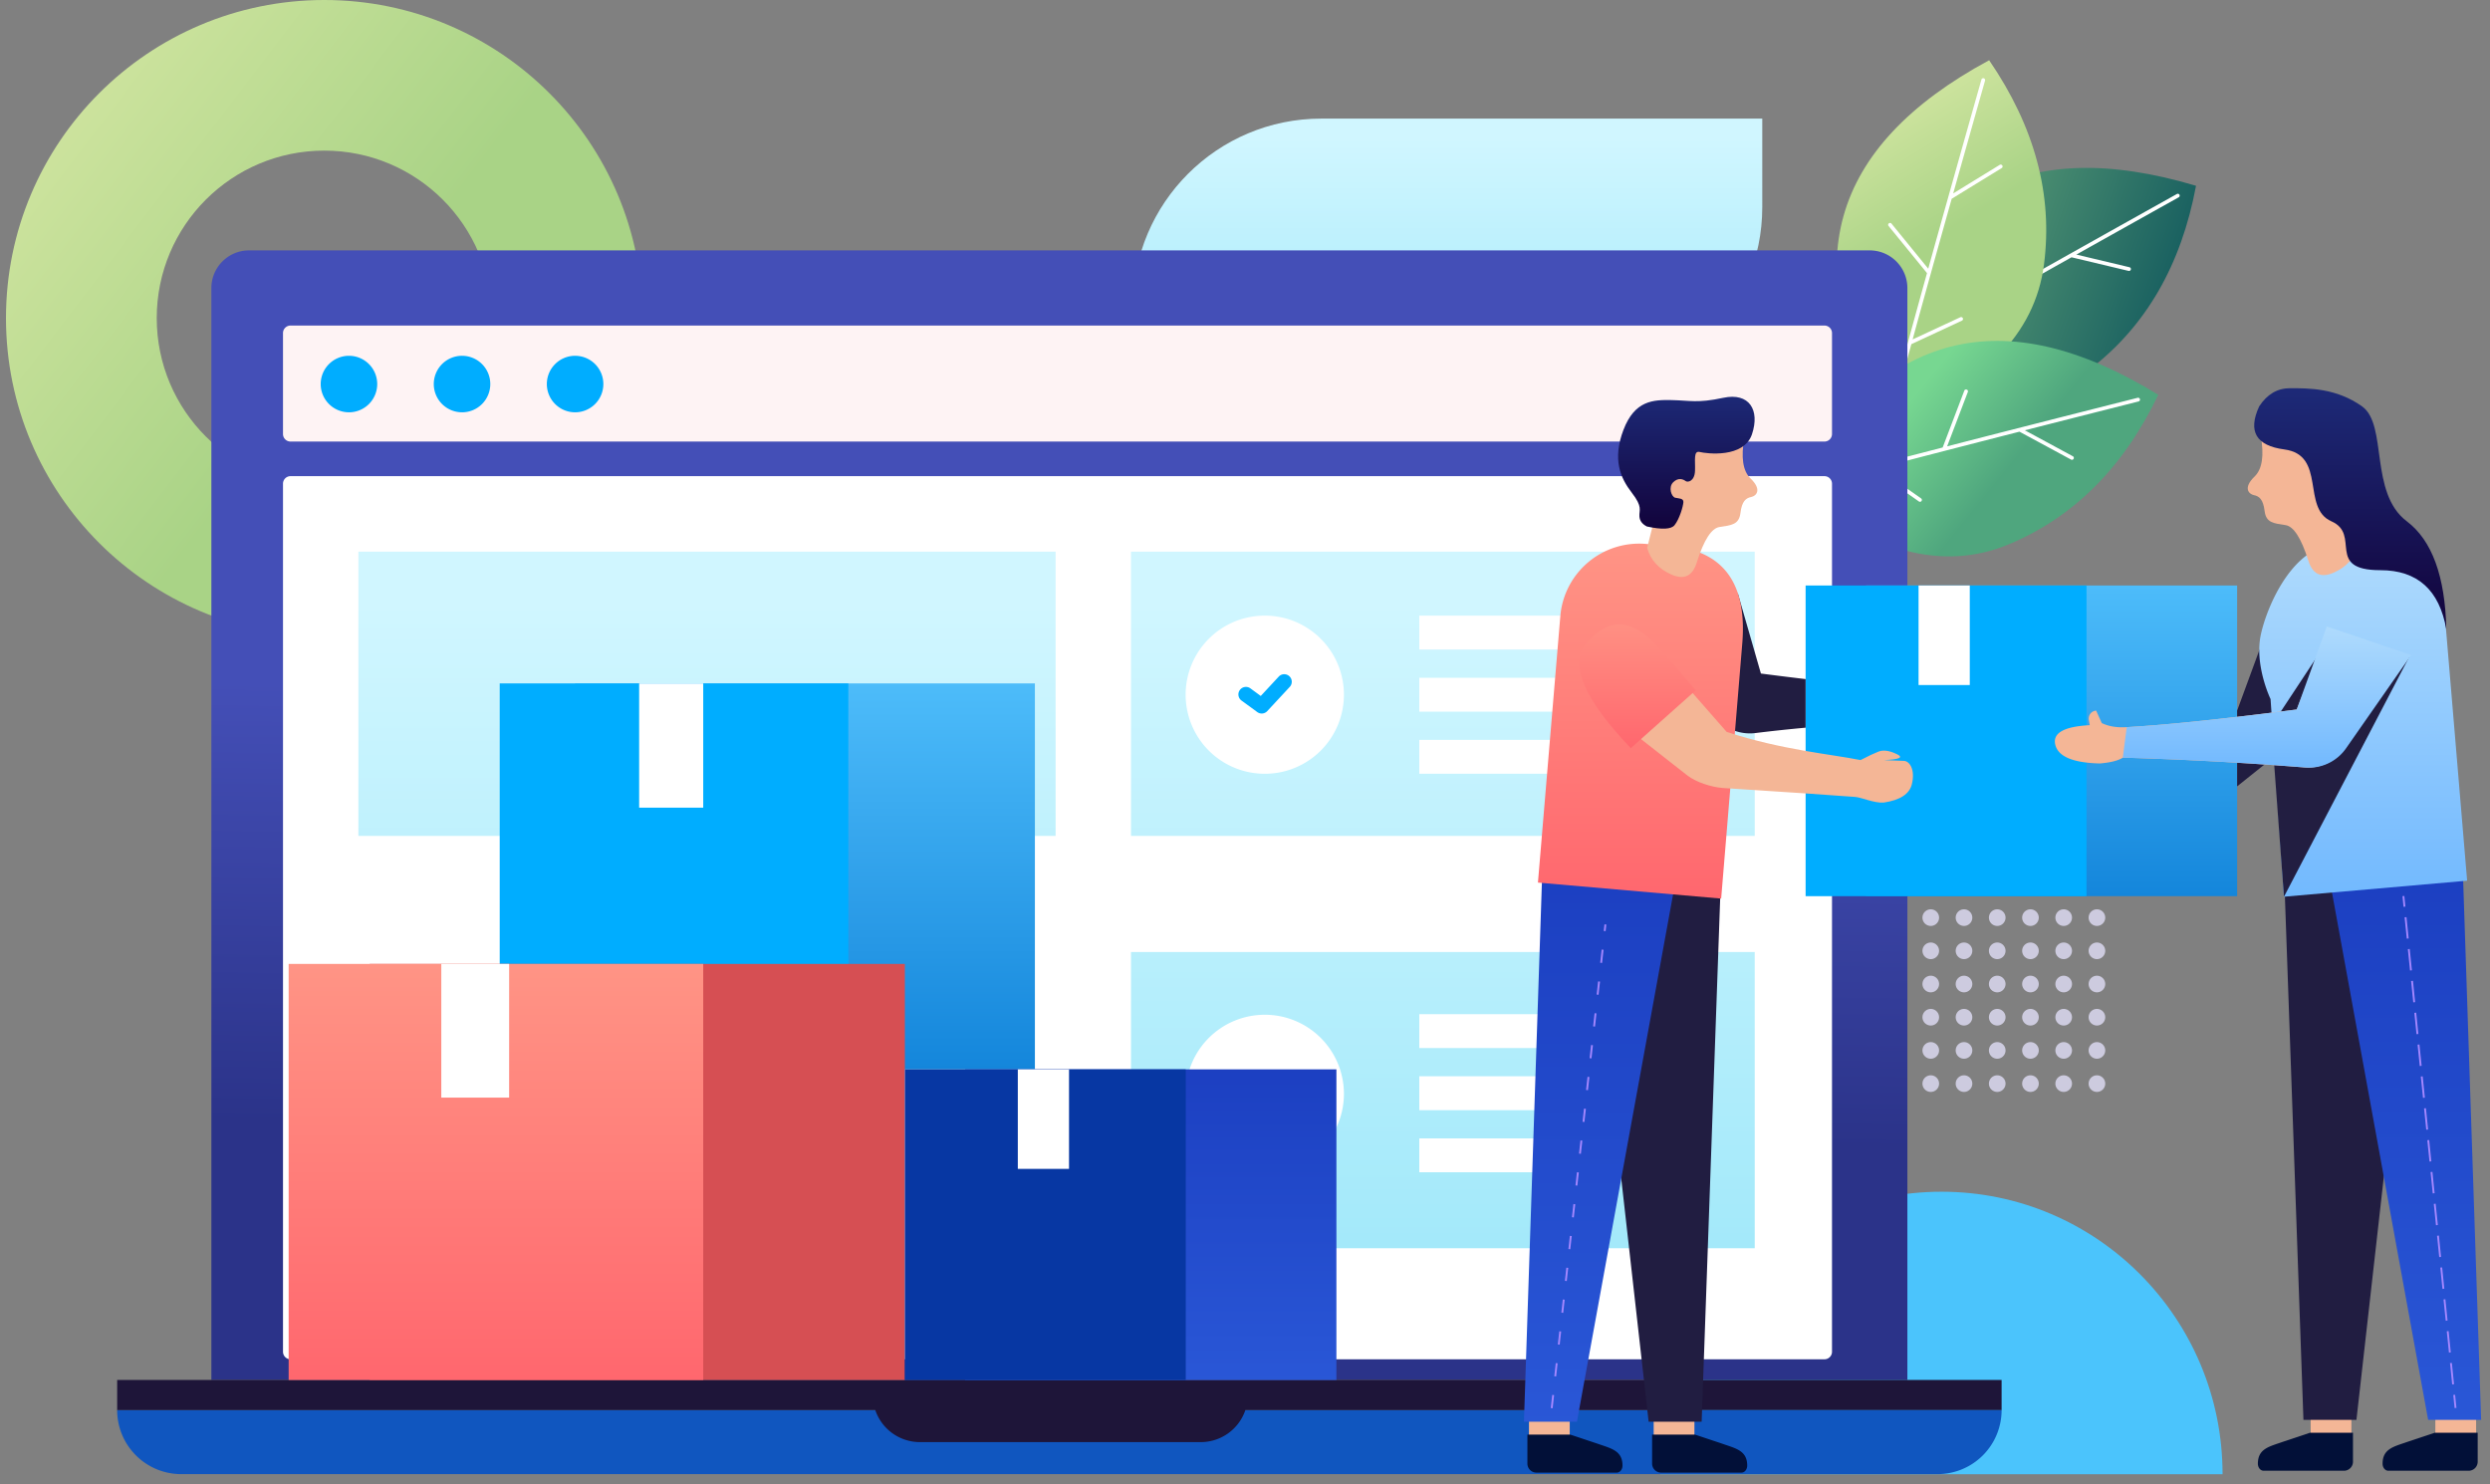 <svg xmlns="http://www.w3.org/2000/svg" width="208" height="124" viewBox="0 0 208 124">
    <rect x="0" y="0" width="208" height="124" fill="#808080" stroke="none"/>
    <defs>
        <linearGradient id="a" x1="8.382%" x2="56.57%" y1="13.188%" y2="50%">
            <stop offset="0%" stop-color="#CFE49F"/>
            <stop offset="100%" stop-color="#A9D386"/>
        </linearGradient>
        <linearGradient id="b" x1="50%" x2="50%" y1="7.264%" y2="151.058%">
            <stop offset="0%" stop-color="#D0F6FF"/>
            <stop offset="100%" stop-color="#8BE2F7"/>
        </linearGradient>
        <linearGradient id="c" x1="4.766%" y1="37.179%" y2="65.332%">
            <stop offset="0%" stop-color="#6EAE7C"/>
            <stop offset="100%" stop-color="#0F575D"/>
        </linearGradient>
        <linearGradient id="d" x1="36.155%" x2="52.186%" y1="13.138%" y2="50%">
            <stop offset="0%" stop-color="#CFE49F"/>
            <stop offset="100%" stop-color="#A9D386"/>
        </linearGradient>
        <linearGradient id="e" x1="34.115%" x2="64.833%" y1="33.998%" y2="52.403%">
            <stop offset="0%" stop-color="#77D791"/>
            <stop offset="100%" stop-color="#4FA67E"/>
        </linearGradient>
        <linearGradient id="f" x1="50%" x2="50.935%" y1="78.399%" y2="39.309%">
            <stop offset="0%" stop-color="#2B3389"/>
            <stop offset="100%" stop-color="#444FB7"/>
        </linearGradient>
        <linearGradient id="g" x1="50%" x2="50%" y1="7.264%" y2="151.058%">
            <stop offset="0%" stop-color="#D0F6FF"/>
            <stop offset="100%" stop-color="#8BE2F7"/>
        </linearGradient>
        <linearGradient id="h" x1="50%" x2="50%" y1="0%" y2="100%">
            <stop offset="0%" stop-color="#4DBCFA"/>
            <stop offset="100%" stop-color="#1486DB"/>
        </linearGradient>
        <linearGradient id="i" x1="50%" x2="50%" y1="0%" y2="100%">
            <stop offset="0%" stop-color="#FF9485"/>
            <stop offset="100%" stop-color="#FF676E"/>
        </linearGradient>
        <linearGradient id="j" x1="50%" x2="50%" y1="0%" y2="100%">
            <stop offset="0%" stop-color="#4DBCFA"/>
            <stop offset="100%" stop-color="#1486DB"/>
        </linearGradient>
        <linearGradient id="k" x1="82.577%" x2="82.577%" y1="-52.951%" y2="186.665%">
            <stop offset="0%" stop-color="#1533B6"/>
            <stop offset="100%" stop-color="#356BE9"/>
        </linearGradient>
        <linearGradient id="l" x1="50%" x2="50%" y1="-27.364%" y2="100%">
            <stop offset="0%" stop-color="#C0E4FD"/>
            <stop offset="100%" stop-color="#72B9FE"/>
        </linearGradient>
        <linearGradient id="m" x1="50%" x2="50%" y1="-27.364%" y2="100%">
            <stop offset="0%" stop-color="#C0E4FD"/>
            <stop offset="100%" stop-color="#72B9FE"/>
        </linearGradient>
        <linearGradient id="n" x1="50%" x2="50%" y1="0%" y2="100%">
            <stop offset="0%" stop-color="#1D2A78"/>
            <stop offset="100%" stop-color="#12033B"/>
        </linearGradient>
        <linearGradient id="o" x1="50%" x2="50%" y1="0%" y2="100%">
            <stop offset="0%" stop-color="#FF9485"/>
            <stop offset="100%" stop-color="#FF676E"/>
        </linearGradient>
        <linearGradient id="p" x1="50%" x2="50%" y1="0%" y2="100%">
            <stop offset="0%" stop-color="#1D2A78"/>
            <stop offset="100%" stop-color="#12033B"/>
        </linearGradient>
        <linearGradient id="q" x1="50%" x2="50%" y1="0%" y2="100%">
            <stop offset="0%" stop-color="#FF9485"/>
            <stop offset="100%" stop-color="#FF676E"/>
        </linearGradient>
        <linearGradient id="r" x1="82.577%" x2="82.577%" y1="-52.951%" y2="186.665%">
            <stop offset="0%" stop-color="#1533B6"/>
            <stop offset="100%" stop-color="#356BE9"/>
        </linearGradient>
    </defs>
    <g fill="none" fill-rule="nonzero">
        <path fill="url(#a)" d="M26.59 53.146C11.906 53.146 0 41.248 0 26.573S11.905 0 26.59 0c14.687 0 26.591 11.898 26.591 26.573s-11.904 26.573-26.59 26.573zm0-12.582c7.73 0 13.998-6.264 13.998-13.991 0-7.728-6.267-13.991-13.997-13.991-7.73 0-13.998 6.263-13.998 13.99 0 7.728 6.268 13.992 13.998 13.992z" transform="translate(.5)"/>
        <path fill="url(#b)" d="M109.875 9.908h36.835V17.3c0 8.686-7.047 15.727-15.741 15.727H94.134v-7.392c0-8.686 7.048-15.727 15.741-15.727z" transform="translate(.5)"/>
        <path fill="url(#c)" d="M6.218 25.927c3.771-14.643 12.937-19.79 27.496-15.44-1.238 6.622-4.187 11.724-8.845 15.307s-10.875 3.627-18.651.133z" transform="translate(149.729 5.033)"/>
        <path fill="#FFF" d="M167.187 24.427l.516-5.049c.021-.209.334-.177.313.032l-.493 4.828c3.821-2.158 8.595-4.835 14.322-8.032a.157.157 0 0 1 .153.275 4585.08 4585.08 0 0 0-8.551 4.785l4.435 1.057a.157.157 0 1 1-.073.306l-4.767-1.136a2427.74 2427.74 0 0 0-5.6 3.152.148.148 0 0 1-.051.029 1170.63 1170.63 0 0 0-4.971 2.821l4.126 1.506a.157.157 0 1 1-.108.295l-4.356-1.59a.159.159 0 0 1-.018-.007 243.003 243.003 0 0 0-4.765 2.775.157.157 0 0 1-.163-.268c1.606-.975 4.957-2.901 10.051-5.779z"/>
        <path fill="url(#d)" d="M7.917 30.342C.22 17.324 3.059 7.21 16.433 0c3.81 5.557 5.336 11.248 4.579 17.072-.758 5.824-5.123 10.247-13.095 13.27z" transform="translate(149.729 5.033)"/>
        <path fill="#FFF" d="M160.971 22.815l-3.209-3.935c-.132-.162.112-.36.244-.198l3.068 3.762c1.175-4.225 2.656-9.49 4.443-15.797a.157.157 0 0 1 .303.086c-.978 3.453-1.865 6.595-2.66 9.424l3.884-2.385a.157.157 0 0 1 .165.268l-4.175 2.564c-.637 2.267-1.213 4.329-1.73 6.186a.148.148 0 0 1-.015.055c-.583 2.1-1.09 3.935-1.518 5.507l3.984-1.85a.157.157 0 0 1 .132.285l-4.205 1.954a.16.16 0 0 1-.018.007 242.55 242.55 0 0 0-1.405 5.328.157.157 0 0 1-.306-.074c.447-1.824 1.452-5.553 3.018-11.187z"/>
        <path fill="url(#e)" d="M0 35.751c7.436-13.168 17.623-15.769 30.56-7.802-2.912 6.075-7.082 10.24-12.51 12.497-5.427 2.257-11.444.692-18.05-4.695z" transform="translate(149.729 5.033)"/>
        <path fill="#FFF" d="M162.279 37.381l1.806-4.743c.075-.196.369-.085.294.111l-1.727 4.536c4.25-1.096 9.555-2.447 15.915-4.054a.157.157 0 0 1 .077.305c-3.483.88-6.65 1.683-9.5 2.41l4.01 2.168a.157.157 0 1 1-.15.277l-4.31-2.33c-2.283.582-4.359 1.115-6.226 1.596a.148.148 0 0 1-.056.015c-2.112.545-3.956 1.025-5.533 1.44l3.596 2.521a.157.157 0 1 1-.181.258l-3.796-2.662a.159.159 0 0 1-.016-.012 243.126 243.126 0 0 0-5.32 1.449.157.157 0 0 1-.089-.302c1.804-.526 5.54-1.52 11.206-2.983z"/>
        <path fill="#4BC4FC" d="M138.71 123.15h46.95c0-13.033-10.51-23.598-23.475-23.598-12.965 0-23.475 10.565-23.475 23.598z"/>
        <path fill="#CDCBDF" d="M161.979 90.522a.694.694 0 1 1-1.388-.001.694.694 0 0 1 1.388 0zm0-2.774a.694.694 0 1 1-1.388 0 .694.694 0 0 1 1.388 0zm0-2.773a.694.694 0 1 1-1.388 0 .694.694 0 0 1 1.388 0zm0-2.773a.694.694 0 1 1-1.388-.001.694.694 0 0 1 1.388 0zm0-2.774a.694.694 0 1 1-1.388 0 .694.694 0 0 1 1.388 0zm0-2.773a.694.694 0 1 1-1.388 0 .694.694 0 0 1 1.388 0zm2.776 13.867a.694.694 0 1 1-1.388-.001.694.694 0 0 1 1.388 0zm0-2.774a.694.694 0 1 1-1.388 0 .694.694 0 0 1 1.388 0zm0-2.773a.694.694 0 1 1-1.388 0 .694.694 0 0 1 1.388 0zm0-2.773a.694.694 0 1 1-1.388-.001.694.694 0 0 1 1.388 0zm0-2.774a.694.694 0 1 1-1.388 0 .694.694 0 0 1 1.388 0zm0-2.773a.694.694 0 1 1-1.388 0 .694.694 0 0 1 1.388 0zm2.776 13.867a.694.694 0 1 1-1.388-.001.694.694 0 0 1 1.388 0zm0-2.774a.694.694 0 1 1-1.388 0 .694.694 0 0 1 1.388 0zm0-2.773a.694.694 0 1 1-1.388 0 .694.694 0 0 1 1.388 0zm0-2.773a.694.694 0 1 1-1.388-.001.694.694 0 0 1 1.388 0zm0-2.774a.694.694 0 1 1-1.388 0 .694.694 0 0 1 1.388 0zm0-2.773a.694.694 0 1 1-1.388 0 .694.694 0 0 1 1.388 0zm2.776 13.867a.694.694 0 1 1-1.388-.001.694.694 0 0 1 1.388 0zm0-2.774a.694.694 0 1 1-1.388 0 .694.694 0 0 1 1.388 0zm0-2.773a.694.694 0 1 1-1.388 0 .694.694 0 0 1 1.388 0zm0-2.773a.694.694 0 1 1-1.388-.001.694.694 0 0 1 1.388 0zm0-2.774a.694.694 0 1 1-1.388 0 .694.694 0 0 1 1.388 0zm0-2.773a.694.694 0 1 1-1.388 0 .694.694 0 0 1 1.388 0zm2.776 13.867a.694.694 0 1 1-1.388-.001.694.694 0 0 1 1.388 0zm0-2.774a.694.694 0 1 1-1.388 0 .694.694 0 0 1 1.388 0zm0-2.773a.694.694 0 1 1-1.388 0 .694.694 0 0 1 1.388 0zm0-2.773a.694.694 0 1 1-1.388-.001.694.694 0 0 1 1.388 0zm0-2.774a.694.694 0 1 1-1.388 0 .694.694 0 0 1 1.388 0zm0-2.773a.694.694 0 1 1-1.388 0 .694.694 0 0 1 1.388 0zm2.776 13.867a.694.694 0 1 1-1.388-.001.694.694 0 0 1 1.388 0zm0-2.774a.694.694 0 1 1-1.388 0 .694.694 0 0 1 1.388 0zm0-2.773a.694.694 0 1 1-1.388 0 .694.694 0 0 1 1.388 0zm0-2.773a.694.694 0 1 1-1.388-.001.694.694 0 0 1 1.388 0zm0-2.774a.694.694 0 1 1-1.388 0 .694.694 0 0 1 1.388 0zm0-2.773a.694.694 0 1 1-1.388 0 .694.694 0 0 1 1.388 0z"/>
        <g>
            <path fill="#1056BF" d="M9.787 117.796h157.415a5.35 5.35 0 0 1-5.352 5.347H15.14a5.35 5.35 0 0 1-5.353-5.347z"/>
            <path fill="url(#f)" d="M11.019 0h135.376a3.147 3.147 0 0 1 3.149 3.145v91.217H7.87V3.145A3.147 3.147 0 0 1 11.019 0z" transform="translate(9.787 20.917)"/>
            <path fill="#FEF3F4" d="M24.27 27.195h128.135a.63.63 0 0 1 .63.63v8.432a.63.63 0 0 1-.63.629H24.27a.63.63 0 0 1-.63-.63v-8.432a.63.63 0 0 1 .63-.629z"/>
            <path fill="#00ADFF" d="M29.15 34.442a2.36 2.36 0 1 1 2.36-2.359 2.36 2.36 0 0 1-2.36 2.36zm9.444 0a2.36 2.36 0 1 1 2.362-2.359 2.36 2.36 0 0 1-2.362 2.36zm9.445 0a2.36 2.36 0 1 1 2.361-2.359 2.36 2.36 0 0 1-2.36 2.36z"/>
            <path fill="#FFF" d="M24.27 39.777h128.135a.63.63 0 0 1 .63.629v72.514a.63.63 0 0 1-.63.63H24.27a.63.63 0 0 1-.63-.63V40.406a.63.63 0 0 1 .63-.63z"/>
            <path fill="url(#g)" d="M84.689 58.611h52.104v24.742H84.69V58.611zm0-33.448h52.104v23.748H84.69V25.163zm-64.54 0h58.243v23.748H20.15V25.163z" transform="translate(9.787 20.917)"/>
            <path fill="#FFF" d="M105.653 64.638a6.608 6.608 0 0 1-6.612-6.605 6.608 6.608 0 0 1 6.612-6.606 6.608 6.608 0 0 1 6.611 6.606 6.608 6.608 0 0 1-6.611 6.605zm12.908-13.21h14.797v2.83H118.56v-2.83zm0 10.38h14.797v2.83H118.56v-2.83zm0-5.19h14.797v2.83H118.56v-2.83zM118.56 84.718h14.798v2.831H118.56v-2.83zm0 10.38h14.798v2.83H118.56v-2.83zm0-5.19h14.798v2.83H118.56v-2.83zm-12.907 8.071a6.608 6.608 0 0 1-6.612-6.605 6.608 6.608 0 0 1 6.612-6.605 6.608 6.608 0 0 1 6.611 6.605 6.608 6.608 0 0 1-6.611 6.605z"/>
            <path fill="#00ADFF" d="M106.834 56.504a.63.63 0 0 1 .923.856l-1.899 2.044a.63.63 0 0 1-.833.08l-1.318-.964a.629.629 0 1 1 .744-1.016l.865.634 1.518-1.634z"/>
            <path fill="#1E1539" d="M104.03 117.796a3.937 3.937 0 0 1-3.73 2.673H76.847a3.937 3.937 0 0 1-3.73-2.673H9.787v-2.517h157.415v2.517H104.03z"/>
        </g>
        <g>
            <path fill="url(#h)" d="M44.706 0v32.24H6.296V0z" transform="translate(41.743 57.09)"/>
            <path fill="#00ADFF" d="M70.864 57.09v32.24H41.743V57.09z"/>
            <path fill="#FFF" d="M58.743 57.09v10.379h-5.352v-10.38z"/>
        </g>
        <g>
            <path fill="#D64F53" d="M75.587 80.522v34.757H30.88V80.522z"/>
            <path fill="url(#i)" d="M34.631 0v34.757H0V0z" transform="translate(24.112 80.522)"/>
            <path fill="#FFF" d="M42.53 80.522V91.69h-5.667V80.522z"/>
        </g>
        <g>
            <path fill="url(#j)" d="M36.048 0v25.95H5.033V0z" transform="translate(150.83 48.911)"/>
            <path fill="#00ADFF" d="M174.295 48.911v25.95h-23.464V48.91z"/>
            <path fill="#FFF" d="M164.544 48.911v8.314h-4.278v-8.314z"/>
        </g>
        <g>
            <path fill="#211D41" d="M186.879 59.356l3.71-10.097 1.058-1.74-1.059 15.206-3.71 2.962z"/>
            <path fill="#F4B696" d="M196.422 116.537v3.4h-3.404v-3.4z"/>
            <path fill="#021038" d="M196.554 119.683v2.423a.755.755 0 0 1-.755.755h-6.707c-.266 0-.482-.264-.482-.589 0-1.265.962-1.43 2.103-1.834l2.265-.755h3.576z"/>
            <path fill="#F4B696" d="M206.84 116.537v3.4h-3.405v-3.4z"/>
            <path fill="#211D41" d="M192.416 118.61l-1.602-45.204 11.153-.275-5.124 45.479z"/>
            <path fill="#021038" d="M206.971 119.683v2.423a.755.755 0 0 1-.756.755h-6.707c-.265 0-.481-.264-.481-.589 0-1.265.961-1.43 2.103-1.834l2.265-.755h3.576z"/>
            <path fill="url(#k)" d="M31.182 86.18l-8.24-45.203 11.152-.276 1.515 45.48z" transform="translate(171.65 32.43)"/>
            <path fill="url(#l)" d="M23.363 13.03l2.042-.178a6.61 6.61 0 0 1 7.165 6.028l1.87 22.26-15.306 1.339-1.115-16.509s-1.22-2.525-.885-4.973c.251-1.84 2.324-7.625 6.23-7.966z" transform="translate(171.65 32.43)"/>
            <path fill="#F4B696" d="M192.802 46.762c-.586-1.83-1.213-2.795-1.88-2.895-1-.151-1.63-.195-1.749-1.177-.12-.983-.456-1.24-.898-1.33-.442-.09-.91-.617.055-1.547.644-.62.816-1.765.517-3.436 3.733-2.34 6.177-2.14 7.33.598 1.153 2.738 1.003 5.028.355 6.892l.435 1.746c-.29 1.02-.97 1.763-2.039 2.231-1.069.468-1.778.107-2.126-1.082z"/>
            <path fill="#221E41" d="M189.85 62.212l.321-2.238 4.026-6.101 7.067.98-10.475 20.058z"/>
            <path fill="#F4B696" d="M193.624 54.8l5.203 3.157-2.868 4.438a3.78 3.78 0 0 1-3.474 1.715c-5.018-.4-10.07-.672-15.158-.818-.384.247-1.024.409-1.918.485-2.234-.054-3.474-.572-3.72-1.554-.247-.983.711-1.531 2.874-1.644l-.076-.436a.668.668 0 0 1 .613-.781l.472 1.044c.596.28 1.29.391 2.083.336 3.242-.179 7.975-.67 14.2-1.474l1.77-4.469z"/>
            <path fill="url(#m)" d="M22.716 19.908l7.048 2.382-5.44 7.794a3.78 3.78 0 0 1-3.4 1.603 298.957 298.957 0 0 0-15.248-.825l.328-2.55c3.243-.178 7.976-.67 14.2-1.473l2.512-6.931z" transform="translate(171.65 32.43)"/>
            <path fill="#A587FF" d="M205.198 117.61l-.157.015-.111-1.095.156-.016.112 1.095zm-.27-2.66l-.158.015-.111-1.095.157-.016.111 1.095zm-.272-2.66l-.156.015-.112-1.095.157-.016.111 1.096zm-.27-2.66l-.157.016-.112-1.096.157-.016.111 1.096zm-.271-2.66l-.157.016-.112-1.096.157-.015.112 1.095zm-.271-2.66l-.157.016-.111-1.095.156-.016.112 1.095zm-.271-2.66l-.157.016-.111-1.095.156-.016.112 1.095zm-.27-2.66l-.158.016-.111-1.095.157-.016.111 1.095zm-.272-2.66l-.156.016-.112-1.095.157-.016.111 1.095zm-.27-2.66l-.157.016-.112-1.095.157-.016.111 1.095zm-.271-2.66l-.157.017-.112-1.096.157-.016.112 1.096zm-.271-2.66l-.157.017-.111-1.096.156-.016.112 1.096zm-.271-2.66l-.157.017-.111-1.095.156-.016.112 1.095zm-.27-2.659l-.157.016-.112-1.095.157-.016.111 1.095zm-.272-2.66l-.156.016-.112-1.095.157-.016.111 1.095zm-.27-2.66l-.157.016-.112-1.095.157-.016.111 1.095zm-.292-2.864l.09.89-.156.016-.09-.89.156-.016zm0 0l.02.204-.156.016-.02-.204.156-.016zm.093 2.47l.157-.015.111 1.095-.156.016-.112-1.095zm.271 2.66l.157-.015.111 1.095-.156.016-.112-1.096zm.27 2.66l.157-.016.112 1.096-.157.016-.111-1.096zm.272 2.66l.156-.016.112 1.096-.157.015-.111-1.095zm.27 2.66l.157-.016.112 1.095-.157.016-.112-1.095zm.271 2.66l.157-.016.111 1.095-.156.016-.112-1.095zm.271 2.66l.157-.016.111 1.095-.156.016-.112-1.095zm.271 2.66l.157-.016.111 1.095-.157.016-.111-1.095zm.27 2.66l.157-.016.112 1.095-.157.016-.111-1.095zm.272 2.66l.156-.016.112 1.095-.157.016-.111-1.096zm.27 2.66l.157-.017.112 1.096-.157.016-.112-1.096zm.271 2.66l.157-.017.111 1.095-.156.016-.112-1.095zm.271 2.659l.157-.016.111 1.095-.156.016-.112-1.095zm.27 2.66l.158-.016.111 1.095-.157.016-.111-1.095zm.272 2.66l.156-.016.112 1.095-.157.016-.111-1.095zm.27 2.66l.157-.016.042.41-.157.015-.041-.41z"/>
            <path fill="url(#n)" d="M17.067 1.521c-.959 2.082-.26 3.28 2.1 3.593 3.537.47 1.412 4.894 3.931 6.002 2.52 1.108-.543 4.085 4.093 4.085 3.091 0 4.928 1.647 5.51 4.939-.098-4.43-1.198-7.438-3.302-9.024-3.155-2.38-1.58-8.055-3.732-9.595C23.514-.019 21.21 0 19.636 0c-1.05 0-1.907.507-2.569 1.521z" transform="translate(171.65 32.43)"/>
        </g>
        <g>
            <path fill="#F4B696" d="M138.139 116.695h3.404v3.399h-3.404z"/>
            <path fill="#021038" d="M138.007 119.84h3.576l2.265.755c1.142.404 2.103.57 2.103 1.834 0 .326-.216.589-.482.589h-6.706a.755.755 0 0 1-.756-.755v-2.423z"/>
            <path fill="#F4B696" d="M127.722 116.695h3.405v3.399h-3.405z"/>
            <path fill="#211D41" d="M142.146 118.767h-4.428l-5.124-45.479 11.153.276zM150.83 56.73v4.058c-1.424.13-2.823.28-4.194.449a3.78 3.78 0 0 1-3.46-1.45l-3.783-4.927 5.768-5.32 1.935 6.725c1.31.17 2.555.324 3.735.464z"/>
            <path fill="#021038" d="M127.59 119.84h3.576l2.265.755c1.142.404 2.103.57 2.103 1.834 0 .326-.215.589-.481.589h-6.707a.755.755 0 0 1-.756-.755v-2.423z"/>
            <path fill="url(#k)" d="M4.428 85.62H0l1.515-45.48 11.153.276z" transform="translate(127.301 33.147)"/>
            <path fill="url(#o)" d="M12.246 12.47c4.437.388 6.432 3.136 5.984 8.243l-1.755 21.205L1.17 40.581l1.87-22.262a6.61 6.61 0 0 1 7.164-6.028l2.043.18z" transform="translate(127.301 33.147)"/>
            <path fill="#F4B696" d="M157.354 67.044c-.806.056-1.845-.43-2.387-.472-1.81-.141-5.508-.39-11.091-.749-.928-.072-2.216-.49-2.925-1.045l-4.849-3.806 3.89-4.677 4.244 4.846c4.643 1.514 8.66 1.846 11.184 2.352.63-.329 1.132-.566 1.507-.712.562-.218 1.229.073 1.544.226.553.27.192.433-1.084.49.807.03 1.363.052 1.667.065.456.019.953.72.652 1.95-.2.82-.985 1.33-2.352 1.532zM141.76 46.92c-.349 1.189-1.058 1.55-2.127 1.081-1.069-.468-1.749-1.211-2.04-2.23l.437-1.747c-.649-1.864-.799-4.154.354-6.892 1.154-2.738 3.597-2.937 7.33-.598-.299 1.671-.127 2.817.517 3.437.966.929.497 1.455.055 1.546-.442.09-.778.347-.898 1.33-.12.983-.748 1.026-1.749 1.177-.667.1-1.293 1.066-1.88 2.895z"/>
            <path fill="url(#p)" d="M10.273 10.835c-.394-.198-.603-.48-.627-.844-.036-.548.303-.765-.64-1.983-.942-1.218-1.637-2.77-.694-5.243.943-2.474 2.493-2.52 4.031-2.49 1.538.032 2.139.274 4.306-.19 2.167-.463 3.078 1.01 2.4 3.041-.678 2.03-3.82 1.62-4.364 1.484-.545-.135-.36.724-.395 1.583-.035.86-.601.986-.788.844-.187-.142-.596-.328-1.033.1-.436.43-.14 1.218.16 1.293.3.075.713.03.69.377-.023.347-.321 1.391-.737 1.915-.277.35-1.047.387-2.309.113z" transform="translate(127.301 33.147)"/>
            <path fill="url(#q)" d="M14.348 24.521l-5.421 4.83c-3.975-4.155-5.196-7.098-3.662-8.83 2.3-2.598 4.275-1.351 5.711.153.957 1.003 2.081 2.285 3.372 3.847z" transform="translate(127.301 33.147)"/>
            <path fill="#A587FF" d="M129.699 117.642l-.157-.018.122-1.094.156.018-.121 1.094zm.295-2.658l-.157-.017.121-1.094.157.017-.121 1.094zm.294-2.657l-.156-.017.121-1.094.157.017-.122 1.094zm.295-2.657l-.156-.018.121-1.094.157.018-.122 1.094zm.295-2.657l-.156-.018.121-1.094.157.017-.122 1.095zm.295-2.658l-.156-.017.121-1.094.156.017-.121 1.094zm.295-2.657l-.157-.017.122-1.095.156.018-.121 1.094zm.295-2.657l-.157-.018.122-1.094.156.017-.121 1.095zm.295-2.658l-.157-.017.122-1.094.156.017-.121 1.094zm.294-2.657l-.156-.017.121-1.095.157.018-.122 1.094zm.295-2.657l-.156-.018.121-1.094.157.017-.122 1.095zm.295-2.658l-.156-.017.121-1.094.157.017-.122 1.094zm.295-2.657l-.156-.017.121-1.095.156.018-.12 1.094zm.295-2.657l-.157-.018.122-1.094.156.017-.121 1.095zm.295-2.658l-.157-.017.122-1.094.156.017-.121 1.094zm.356-3.206l-.061.549-.157-.017.061-.55.157.018zm-.39 2.09l.156.018-.122 1.094-.156-.018.121-1.094zm-.296 2.658l.157.017-.122 1.094-.156-.017.121-1.094zm-.294 2.657l.156.017-.121 1.094-.157-.017.122-1.094zm-.295 2.657l.156.018-.121 1.094-.157-.018.122-1.094zm-.295 2.658l.156.017-.121 1.094-.157-.017.122-1.094zm-.295 2.657l.156.017-.121 1.094-.156-.017.12-1.094zm-.295 2.657l.157.017-.122 1.095-.156-.018.121-1.094zm-.295 2.657l.157.018-.122 1.094-.156-.017.121-1.095zm-.295 2.658l.157.017-.122 1.094-.156-.017.121-1.094zm-.295 2.657l.157.017-.122 1.095-.156-.018.121-1.094zm-.294 2.657l.156.018-.121 1.094-.157-.017.122-1.095zm-.295 2.658l.156.017-.121 1.094-.157-.017.122-1.094zm-.295 2.657l.156.017-.121 1.095-.157-.018.122-1.094zm-.295 2.657l.156.018-.121 1.094-.156-.017.121-1.095zm-.295 2.658l.157.017-.122 1.094-.156-.017.121-1.094z"/>
        </g>
        <g>
            <path fill="url(#r)" d="M36.048 0v25.95H5.033V0z" transform="translate(75.587 89.33)"/>
            <path fill="#0737A3" d="M99.051 89.33v25.95H75.587V89.33z"/>
            <path fill="#FFF" d="M89.3 89.33v8.314h-4.278V89.33z"/>
        </g>
    </g>
</svg>
